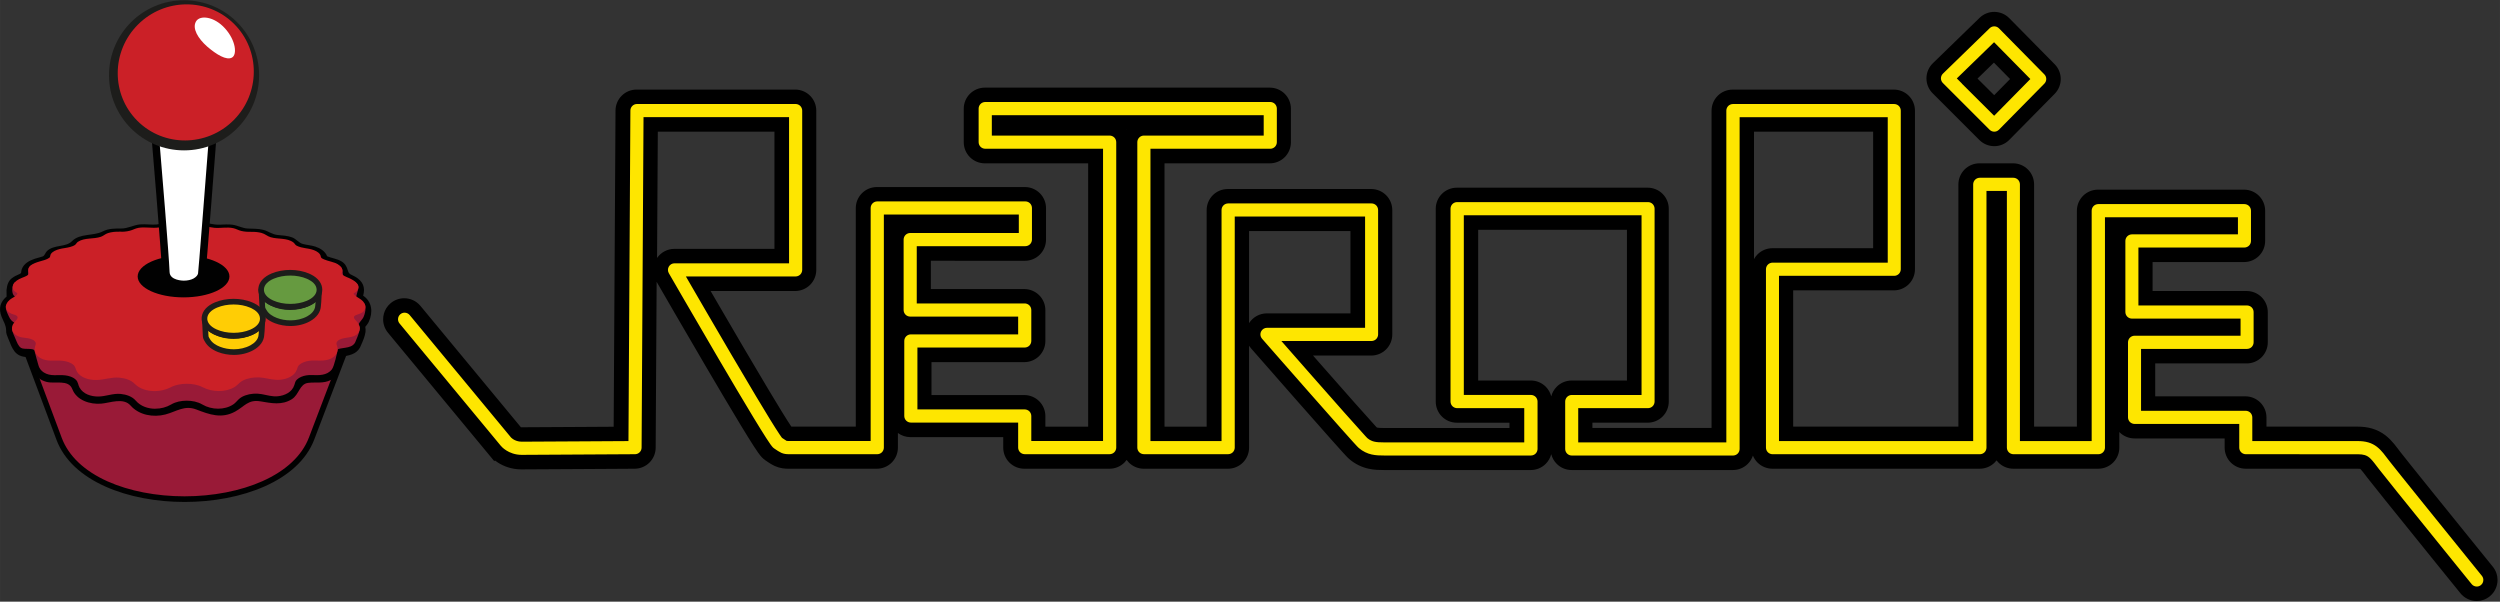 <?xml version="1.0" encoding="UTF-8" standalone="no"?>
<!-- Created with Inkscape (http://www.inkscape.org/) -->

<svg
   xmlns:dc="http://purl.org/dc/elements/1.1/"
   xmlns:cc="http://creativecommons.org/ns#"
   xmlns:rdf="http://www.w3.org/1999/02/22-rdf-syntax-ns#"
   xmlns:svg="http://www.w3.org/2000/svg"
   xmlns="http://www.w3.org/2000/svg"
   xmlns:sodipodi="http://sodipodi.sourceforge.net/DTD/sodipodi-0.dtd"
   xmlns:inkscape="http://www.inkscape.org/namespaces/inkscape"
   version="1.0"
   width="605.752"
   height="145.78"
   viewBox="0 0 605.746 145.78"
   id="Layer_2"
   xml:space="preserve"
   sodipodi:docname="logo.svg"
   inkscape:version="0.92.4 (5da689c313, 2019-01-14)"><rect x="0" y="0" width="605.746" height="145.78" fill="#333333" stroke="none"/><sodipodi:namedview
   pagecolor="#ffffff"
   bordercolor="#666666"
   borderopacity="1"
   objecttolerance="10"
   gridtolerance="10"
   guidetolerance="10"
   inkscape:pageopacity="0"
   inkscape:pageshadow="2"
   inkscape:window-width="1366"
   inkscape:window-height="704"
   id="namedview31"
   showgrid="false"
   inkscape:zoom="0.18341854"
   inkscape:cx="948.63606"
   inkscape:cy="-82.487663"
   inkscape:window-x="0"
   inkscape:window-y="27"
   inkscape:window-maximized="1"
   inkscape:current-layer="Layer_2" /><defs
   id="defs32" />


<g
   id="g59"
   transform="matrix(0.319,0,0,0.319,-0.013,0.006)"><g
     id="g236">
	<path
   style="fill:#fee600"
   id="path238"
   d="m 1873.1,447.11 c 0,-0.005 -36,-44.438 -56.767,-70.271 -6.948,-8.647 -12.102,-15.091 -13.915,-17.459 -2.52,-3.319 -4.314,-5.711 -5.493,-6.885 -1.24,-1.194 -1.428,-1.258 -2.363,-1.588 -0.648,-0.195 -1.811,-0.406 -3.803,-0.406 h -85.001 c -2.765,0 -5.47,-1.118 -7.423,-3.074 -1.955,-1.955 -3.076,-4.66 -3.076,-7.425 v -12.501 h -73.999 c -2.767,0 -5.47,-1.121 -7.425,-3.074 -1.955,-1.955 -3.076,-4.66 -3.076,-7.425 v -57.001 c 0,-2.765 1.121,-5.47 3.076,-7.425 1.955,-1.955 4.658,-3.074 7.425,-3.074 l 74.999,-0.002 v -1.999 h -77 c -2.765,0 -5.47,-1.119 -7.425,-3.074 -1.953,-1.955 -3.074,-4.66 -3.074,-7.425 v -54 c 0,-2.765 1.121,-5.47 3.074,-7.425 1.955,-1.956 4.66,-3.074 7.425,-3.074 l 74.998,-0.002 v -1.999 h -90 v 169.5 c 0,2.765 -1.118,5.467 -3.074,7.423 -1.955,1.955 -4.658,3.076 -7.423,3.076 h -64.501 c -2.765,0 -5.47,-1.118 -7.425,-3.074 -1.953,-1.955 -3.074,-4.66 -3.074,-7.425 v -189.5 h -4.5 v 189.5 c 0,2.765 -1.118,5.467 -3.074,7.423 -1.955,1.955 -4.658,3.076 -7.423,3.076 h -157.5 c -2.767,0 -5.47,-1.118 -7.425,-3.074 -1.955,-1.955 -3.076,-4.66 -3.076,-7.425 v -135.5 c 0,-2.765 1.121,-5.47 3.076,-7.425 1.955,-1.956 4.658,-3.076 7.425,-3.076 h 81.998 v -99.5 h -101.5 v 246.5 c 0,2.765 -1.121,5.47 -3.076,7.426 -1.953,1.953 -4.658,3.074 -7.423,3.074 h -122.5 c -2.767,0 -5.47,-1.119 -7.425,-3.074 -1.956,-1.956 -3.076,-4.661 -3.076,-7.426 v -36 c 0,-2.765 1.12,-5.47 3.076,-7.425 1.955,-1.955 4.658,-3.074 7.425,-3.074 l 47.499,-0.002 V 169 h -124 v 125.5 h 45.502 c 2.765,0 5.47,1.119 7.425,3.074 1.956,1.955 3.074,4.66 3.074,7.425 v 36 c 0,2.765 -1.121,5.47 -3.076,7.426 -1.956,1.953 -4.658,3.074 -7.423,3.074 h -111.5 c -3.131,-0.015 -6.659,-0.019 -10.691,-0.915 -4.014,-0.871 -8.395,-2.879 -12.111,-6.086 -0.648,-0.564 -0.848,-0.787 -1.191,-1.128 -0.312,-0.321 -0.642,-0.668 -1.022,-1.073 -0.752,-0.805 -1.694,-1.829 -2.824,-3.076 -2.258,-2.49 -5.264,-5.846 -8.773,-9.793 -7.02,-7.889 -16.051,-18.124 -24.98,-28.272 -17.86,-20.297 -35.305,-40.239 -35.308,-40.243 -2.712,-3.098 -3.36,-7.504 -1.659,-11.252 1.7,-3.75 5.444,-6.161 9.562,-6.161 h 68.999 V 170 h -87.999 v 170 c 0,2.765 -1.121,5.467 -3.076,7.423 -1.953,1.955 -4.658,3.076 -7.423,3.076 h -64 c -2.767,0 -5.47,-1.121 -7.425,-3.076 -1.956,-1.956 -3.076,-4.658 -3.076,-7.423 V 107.96 c 0,-2.765 1.121,-5.47 3.076,-7.425 1.956,-1.953 4.658,-3.074 7.425,-3.074 h 85.497 v -4.5 h -195.42 v 4.5 h 84.001 c 2.765,0 5.47,1.121 7.423,3.074 1.955,1.956 3.076,4.661 3.076,7.425 v 232 c 0,2.765 -1.121,5.467 -3.076,7.423 -1.953,1.958 -4.658,3.076 -7.423,3.076 H 778.34 c -2.765,0 -5.467,-1.118 -7.422,-3.074 -1.956,-1.955 -3.077,-4.66 -3.077,-7.425 v -13.503 h -76 c -2.765,0 -5.469,-1.118 -7.422,-3.073 -1.956,-1.953 -3.077,-4.658 -3.077,-7.423 V 258.96 c 0,-2.768 1.121,-5.47 3.074,-7.425 1.956,-1.956 4.66,-3.074 7.425,-3.074 l 76,-0.003 v -2.498 h -76.5 c -2.765,0 -5.47,-1.121 -7.425,-3.074 -1.955,-1.956 -3.074,-4.661 -3.074,-7.426 v -53.5 c 0,-2.765 1.119,-5.47 3.074,-7.425 1.956,-1.956 4.661,-3.076 7.425,-3.076 h 77 v -3.001 h -91.5 v 171.5 c 0,2.765 -1.121,5.467 -3.076,7.423 -1.956,1.958 -4.658,3.076 -7.423,3.076 h -67 c -1.116,-0.005 -2.322,-0.027 -3.769,-0.247 -1.435,-0.209 -3.058,-0.686 -4.372,-1.282 -2.675,-1.247 -3.996,-2.313 -6.185,-3.734 -1.142,-0.783 -1.568,-1.258 -1.983,-1.666 -0.39,-0.403 -0.665,-0.729 -0.929,-1.046 -0.513,-0.628 -0.951,-1.222 -1.435,-1.897 -0.951,-1.335 -2.036,-2.962 -3.314,-4.942 -2.549,-3.95 -5.839,-9.267 -9.653,-15.548 -7.623,-12.553 -17.31,-28.923 -26.856,-45.199 -19.089,-32.545 -37.595,-64.685 -37.604,-64.696 -1.873,-3.253 -1.868,-7.249 0.009,-10.497 1.877,-3.246 5.339,-5.243 9.089,-5.243 l 81.5,-0.002 v -100 h -99.58 l -1.438,245.56 c -0.034,5.735 -4.702,10.403 -10.437,10.439 -0.03,0 -82.435,0.5 -86.062,0.5 -6.281,0.014 -11.354,-2.072 -14.664,-4.182 -3.172,-2.012 -4.93,-4.003 -5.549,-4.748 l -0.001,0.001 -76.876,-92.877 v 0.002 c -3.698,-4.468 -3.074,-11.089 1.394,-14.784 4.468,-3.697 11.086,-3.074 14.784,1.395 l 76.744,92.714 c 0.099,0.093 0.351,0.313 0.708,0.536 0.752,0.452 1.74,0.931 3.461,0.944 1.632,0 23.213,-0.126 44.249,-0.25 11.746,-0.07 23.342,-0.14 31.311,-0.188 l 1.44,-245.62 c 0.032,-5.768 4.731,-10.438 10.499,-10.438 h 120.5 c 2.765,0 5.469,1.119 7.422,3.074 1.956,1.956 3.077,4.661 3.077,7.425 v 121 c 0,2.765 -1.121,5.47 -3.077,7.425 -1.953,1.953 -4.658,3.074 -7.422,3.074 h -73.809 c 3.11,5.373 6.855,11.833 10.976,18.918 11.49,19.761 25.895,44.396 37.511,63.808 7.721,12.91 14.289,23.618 17.663,28.632 0.464,0.697 0.882,1.293 1.182,1.709 0.615,0.409 1.095,0.723 1.425,0.934 0.017,10e-4 0.034,10e-4 0.052,10e-4 2.599,-0.002 38.303,-0.003 56.499,-0.002 v -171.5 c 0,-2.765 1.121,-5.47 3.077,-7.423 1.956,-1.956 4.658,-3.077 7.425,-3.077 h 112.5 c 2.765,0 5.467,1.121 7.423,3.077 1.955,1.953 3.076,4.658 3.076,7.423 v 24.001 c 0,2.765 -1.121,5.47 -3.076,7.423 -1.956,1.955 -4.658,3.076 -7.423,3.076 h -77.002 v 32.5 h 76.5 c 2.765,0 5.47,1.121 7.425,3.076 1.956,1.955 3.077,4.658 3.077,7.425 v 23.5 c 0,2.765 -1.121,5.467 -3.077,7.423 -1.956,1.958 -4.661,3.076 -7.425,3.076 l -76,-0.002 v 36.002 h 76 c 2.765,0 5.47,1.121 7.425,3.076 1.956,1.956 3.077,4.658 3.077,7.426 v 13.497 h 43.498 v -211 h -83.998 c -2.765,0 -5.47,-1.119 -7.425,-3.074 -1.956,-1.956 -3.077,-4.661 -3.077,-7.425 V 82.445 c 0,-2.767 1.121,-5.47 3.077,-7.425 1.956,-1.956 4.661,-3.077 7.425,-3.077 h 216.5 c 2.765,0 5.47,1.121 7.425,3.077 1.956,1.955 3.074,4.658 3.074,7.425 v 25.499 c 0,2.765 -1.118,5.47 -3.074,7.425 -1.955,1.955 -4.66,3.076 -7.425,3.076 h -85.5 v 211 h 43.001 v -170 c 0,-2.765 1.121,-5.47 3.076,-7.425 1.956,-1.956 4.661,-3.076 7.425,-3.076 h 109 c 2.765,0 5.47,1.121 7.425,3.076 1.955,1.956 3.074,4.661 3.074,7.425 v 94.5 c 0,2.765 -1.121,5.468 -3.076,7.423 -1.953,1.955 -4.658,3.076 -7.423,3.076 h -56.342 c 4.75,5.417 10.236,11.667 15.898,18.108 16.278,18.516 34.146,38.746 39.771,44.816 0.504,0.547 0.932,0.995 1.141,1.211 1.172,0.931 1.792,1.164 2.972,1.467 1.218,0.291 3.188,0.41 6.059,0.398 4.831,-0.002 74.167,-0.002 101,-0.001 v -15 h -45.502 c -2.765,0 -5.47,-1.121 -7.423,-3.074 -1.956,-1.956 -3.077,-4.661 -3.077,-7.426 v -146.5 c 0,-2.767 1.121,-5.47 3.077,-7.425 1.953,-1.956 4.658,-3.076 7.423,-3.076 h 145 c 2.765,0 5.47,1.121 7.423,3.076 1.956,1.956 3.077,4.658 3.077,7.425 v 146.5 c 0,2.765 -1.121,5.47 -3.077,7.426 -1.955,1.953 -4.658,3.074 -7.423,3.074 h -47.503 v 14.999 h 101.5 v -246.5 c 0,-2.765 1.119,-5.47 3.074,-7.425 1.956,-1.956 4.661,-3.074 7.426,-3.074 h 122.5 c 2.765,0 5.47,1.119 7.425,3.074 1.956,1.956 3.074,4.661 3.074,7.425 v 120.5 c 0,2.765 -1.118,5.47 -3.074,7.423 -1.955,1.955 -4.66,3.076 -7.425,3.076 h -82.002 v 114.5 h 136.5 v -189.5 c 0,-2.765 1.121,-5.47 3.076,-7.423 1.955,-1.956 4.658,-3.077 7.425,-3.077 h 25.499 c 2.765,0 5.47,1.121 7.425,3.077 1.956,1.955 3.074,4.658 3.074,7.423 v 189.5 h 43.501 v -169.5 c 0,-2.765 1.121,-5.47 3.076,-7.425 1.956,-1.955 4.658,-3.074 7.425,-3.074 h 111 c 2.765,0 5.47,1.119 7.425,3.074 1.956,1.956 3.074,4.661 3.074,7.425 v 23 c 0,2.765 -1.118,5.47 -3.074,7.425 -1.955,1.953 -4.66,3.074 -7.425,3.074 h -75.001 v 33.001 h 77.002 c 2.765,0 5.47,1.119 7.426,3.074 1.953,1.956 3.073,4.661 3.073,7.426 v 22.999 c 0,2.765 -1.12,5.47 -3.076,7.426 -1.955,1.953 -4.658,3.074 -7.423,3.074 h -75.003 v 36 h 74.001 c 2.765,0 5.47,1.12 7.426,3.076 1.955,1.955 3.074,4.658 3.074,7.425 v 12.499 c 21.961,-10e-4 71.016,-10e-4 74.501,-10e-4 3.425,0.003 6.657,0.351 9.761,1.268 3.093,0.901 5.967,2.431 8.28,4.234 4.663,3.705 7.15,7.597 10.3,11.62 1.059,1.39 4.34,5.514 8.773,11.043 4.449,5.552 10.125,12.605 16.223,20.166 12.196,15.123 26.074,32.282 35.224,43.588 6.1,7.537 10.089,12.459 10.1,12.473 3.649,4.507 2.955,11.118 -1.55,14.769 -1.945,1.575 -4.282,2.341 -6.604,2.341 -3.2,0 -6.2,-1.32 -8.3,-3.89 z"
   inkscape:connector-curvature="0" />
	<path
   id="path240"
   d="m 1881.3,456.5 c -4.638,0.008 -9.288,-2.034 -12.439,-5.928 l 10e-4,-0.002 c -0.194,-0.238 -36.054,-44.505 -56.78,-70.286 -6.963,-8.667 -12.089,-15.072 -14.009,-17.579 -2.411,-3.199 -4.271,-5.596 -4.935,-6.256 -0.133,-0.127 -0.245,-0.232 -0.335,-0.315 -0.081,-0.015 -0.188,-0.031 -0.322,-0.048 -0.353,-0.044 -0.898,-0.087 -1.686,-0.085 h -85.002 c -4.248,-0.009 -8.301,-1.684 -11.312,-4.686 -3,-3.012 -4.677,-7.062 -4.688,-11.313 v -7 h -68.498 c -4.253,-0.012 -8.301,-1.69 -11.314,-4.686 -0.063,-0.063 -0.125,-0.128 -0.188,-0.192 v 11.878 c -0.01,4.247 -1.686,8.3 -4.686,11.312 -3.012,2.997 -7.06,4.679 -11.312,4.688 h -64.501 c -4.248,-0.009 -8.301,-1.684 -11.316,-4.688 -0.519,-0.521 -0.997,-1.074 -1.435,-1.652 -0.438,0.579 -0.918,1.131 -1.437,1.652 -3.012,2.997 -7.06,4.679 -11.312,4.688 h -157.5 c -4.248,-0.009 -8.301,-1.684 -11.314,-4.686 -1.523,-1.53 -2.706,-3.328 -3.503,-5.285 -0.776,2.344 -2.091,4.497 -3.87,6.285 -3.012,2.997 -7.06,4.676 -11.312,4.686 h -122.5 c -4.249,-0.01 -8.302,-1.686 -11.313,-4.686 -2.05,-2.06 -3.482,-4.603 -4.188,-7.362 -0.705,2.761 -2.139,5.304 -4.19,7.367 -3.009,2.99 -7.057,4.671 -11.309,4.681 h -111.53 c -3.114,-0.019 -7.164,-0.002 -11.831,-1.041 -4.904,-1.071 -10.051,-3.438 -14.557,-7.312 -0.76,-0.654 -1.236,-1.156 -1.452,-1.369 l -0.039,-0.039 -0.037,-0.039 c -0.337,-0.347 -0.688,-0.716 -1.091,-1.147 -0.778,-0.83 -1.739,-1.873 -2.884,-3.137 -2.277,-2.512 -5.291,-5.876 -8.807,-9.832 -7.031,-7.901 -16.067,-18.142 -25.001,-28.295 -17.866,-20.304 -35.312,-40.248 -35.317,-40.252 -0.54,-0.618 -1.026,-1.27 -1.458,-1.949 v 77.413 c -0.009,4.252 -1.69,8.3 -4.686,11.312 -3.011,2.999 -7.062,4.679 -11.311,4.688 h -64.001 c -4.252,-0.009 -8.303,-1.69 -11.314,-4.688 -0.62,-0.623 -1.183,-1.29 -1.687,-1.993 -0.502,0.702 -1.064,1.367 -1.682,1.988 -3.016,3.009 -7.07,4.684 -11.316,4.692 h -64.74 c -4.248,-0.009 -8.3,-1.686 -11.312,-4.686 -2.998,-3.012 -4.679,-7.062 -4.688,-11.313 v -8.002 h -70.499 c -3.447,-0.008 -6.764,-1.111 -9.5,-3.129 v 11.131 c -0.009,4.252 -1.69,8.3 -4.686,11.309 -3.014,3.005 -7.066,4.682 -11.313,4.69 h -67.024 c -1.172,-0.005 -2.731,-0.03 -4.539,-0.305 -2.023,-0.303 -3.991,-0.884 -5.901,-1.739 -3.181,-1.481 -4.949,-2.876 -6.857,-4.107 l -0.06,-0.036 -0.057,-0.042 c -1.434,-0.956 -2.479,-2.024 -2.727,-2.279 l -0.05,-0.048 -0.048,-0.051 c -0.521,-0.537 -0.922,-1.014 -1.231,-1.388 -0.619,-0.759 -1.14,-1.466 -1.656,-2.186 -1.029,-1.447 -2.153,-3.133 -3.456,-5.153 -2.599,-4.025 -5.906,-9.369 -9.733,-15.674 -7.649,-12.598 -17.346,-28.982 -26.9,-45.272 -17.089,-29.136 -33.719,-57.958 -37.024,-63.69 l -0.738,126.06 c -0.066,8.758 -7.131,15.83 -15.919,15.907 h -0.046 c -0.039,0 -0.098,0 -0.176,0.002 -0.158,0 -0.39,0.003 -0.693,0.003 -0.605,0.004 -1.495,0.009 -2.626,0.016 -2.264,0.014 -5.5,0.034 -9.392,0.058 -7.786,0.046 -18.203,0.11 -28.732,0.172 -21.072,0.124 -42.539,0.25 -44.413,0.25 h -0.062 c -7.495,-0.009 -13.52,-2.477 -17.547,-5.036 -0.919,-0.583 -1.746,-1.169 -2.483,-1.738 l -0.507,0.506 -70.992,-85.766 -9.736,-11.761 c -2.46,-2.971 -3.681,-6.617 -3.676,-10.199 -0.004,-2.942 0.816,-5.892 2.413,-8.46 v -0.12 l 0.043,0.052 c 0.884,-1.404 2.001,-2.693 3.345,-3.802 2.968,-2.461 6.614,-3.681 10.197,-3.676 4.58,-0.008 9.176,1.985 12.332,5.8 l 76.291,92.168 c 0.047,0.004 0.149,0.009 0.384,0.034 1.571,0 23.194,-0.127 44.216,-0.25 9.292,-0.057 18.491,-0.111 25.875,-0.156 l 1.409,-240.19 c 0.06,-8.802 7.199,-15.898 15.999,-15.907 h 120.5 c 4.25,0.011 8.302,1.686 11.311,4.686 3,3.014 4.679,7.064 4.688,11.316 v 121 c -0.009,4.252 -1.688,8.302 -4.688,11.316 -3.011,2.998 -7.059,4.674 -11.311,4.686 h -64.264 c 1.931,3.33 4.006,6.904 6.187,10.653 11.483,19.749 25.882,44.374 37.475,63.749 7.692,12.861 14.277,23.591 17.522,28.407 0.042,0.063 0.085,0.127 0.127,0.189 5.819,-0.002 22.178,-0.004 37.027,-0.004 4.185,0 8.25,0 11.926,10e-4 v -165.95 c 0.009,-4.252 1.688,-8.302 4.688,-11.312 3.009,-3 7.06,-4.679 11.314,-4.688 h 112.5 c 4.252,0.009 8.302,1.69 11.311,4.686 3,3.011 4.679,7.062 4.688,11.313 v 24.001 c -0.009,4.252 -1.688,8.302 -4.688,11.312 -3.009,2.998 -7.059,4.679 -11.311,4.688 H 707.06 v 21.499 h 70.999 c 4.252,0.009 8.302,1.688 11.313,4.688 3,3.009 4.679,7.06 4.688,11.313 l 0.002,23.502 c -0.012,4.249 -1.693,8.3 -4.686,11.307 -3.016,3.007 -7.071,4.681 -11.318,4.689 h -70.5 v 25.003 h 70.499 c 4.252,0.01 8.302,1.688 11.316,4.688 2.995,3.009 4.679,7.06 4.688,11.313 v 8 h 32.496 v -200 h -78.496 c -4.25,-0.012 -8.3,-1.686 -11.316,-4.686 -2.998,-3.014 -4.679,-7.062 -4.688,-11.314 V 82.545 c 0.009,-4.254 1.69,-8.305 4.688,-11.313 3.013,-3 7.062,-4.679 11.316,-4.688 h 216.5 c 4.253,0.009 8.303,1.688 11.314,4.686 2.999,3.014 4.676,7.066 4.686,11.316 v 25.499 c -0.01,4.248 -1.684,8.3 -4.686,11.314 -3.014,3 -7.062,4.676 -11.314,4.688 h -80.002 v 200 h 32.001 v -164.49 c 0.011,-4.252 1.688,-8.302 4.688,-11.316 3.014,-3 7.064,-4.676 11.316,-4.686 l 109,-0.002 c 4.25,0.011 8.3,1.688 11.313,4.688 3,3.016 4.675,7.066 4.686,11.316 v 94.497 c -0.011,4.253 -1.69,8.303 -4.686,11.312 -3.014,3 -7.063,4.679 -11.313,4.688 h -44.201 c 2.55,2.903 5.198,5.919 7.887,8.977 16.256,18.489 34.173,38.773 39.686,44.723 0.298,0.322 0.57,0.611 0.773,0.825 0.069,0.05 0.116,0.081 0.142,0.097 l 0.01,0.009 c 0,-0.002 0,0 0.053,0.017 0.066,0.022 0.218,0.066 0.461,0.128 0.448,0.094 2.034,0.239 4.312,0.228 0.063,0 0.237,-0.005 0.499,-10e-4 3.367,-0.002 28.007,-0.004 53.264,-0.004 15.365,0 30.956,0 42.117,10e-4 v -3.999 h -40 c -4.254,-0.009 -8.302,-1.688 -11.313,-4.686 -2.998,-3.011 -4.679,-7.062 -4.688,-11.313 v -146.52 c 0.01,-4.254 1.689,-8.305 4.686,-11.314 3.014,-3.002 7.063,-4.679 11.315,-4.688 h 145 c 4.252,0.009 8.302,1.686 11.312,4.686 2.999,3.012 4.679,7.062 4.689,11.316 v 146.5 c -0.011,4.252 -1.69,8.303 -4.689,11.316 -3.012,2.995 -7.06,4.674 -11.312,4.683 h -42.003 v 4 h 90.503 v -241 c 0.01,-4.25 1.686,-8.3 4.686,-11.316 3.016,-3 7.065,-4.674 11.315,-4.684 l 122.5,-0.002 c 4.247,0.011 8.3,1.686 11.311,4.686 3.005,3.016 4.679,7.066 4.686,11.316 v 120.5 c -0.01,4.245 -1.684,8.3 -4.686,11.311 -3.014,2.998 -7.062,4.676 -11.313,4.686 h -76.504 v 103.5 h 125.5 v -184 c 0.01,-4.252 1.688,-8.302 4.686,-11.314 3.012,-2.998 7.062,-4.679 11.316,-4.688 h 25.499 c 4.252,0.009 8.302,1.69 11.311,4.688 3.003,3.014 4.679,7.064 4.688,11.314 v 184 h 32.5 v -164 c 0.01,-4.252 1.688,-8.3 4.688,-11.314 3.011,-3 7.063,-4.676 11.313,-4.686 h 111 c 4.247,0.012 8.298,1.686 11.312,4.686 3.004,3.014 4.676,7.066 4.686,11.314 v 23.001 c -0.012,4.248 -1.684,8.3 -4.688,11.316 -3.014,2.995 -7.06,4.672 -11.312,4.683 h -69.503 v 22.001 h 71.503 c 4.25,0.009 8.3,1.683 11.318,4.688 2.995,3.013 4.669,7.062 4.681,11.311 v 22.999 c -0.01,4.25 -1.688,8.3 -4.69,11.316 -3.009,2.995 -7.057,4.674 -11.309,4.683 h -69.504 v 25.001 h 68.502 c 4.249,0.01 8.302,1.687 11.315,4.686 2.998,3.014 4.674,7.064 4.686,11.316 v 6.997 h 69.004 c 3.791,0.003 7.572,0.388 11.295,1.486 3.818,1.119 7.257,2.949 10.165,5.209 5.417,4.313 8.274,8.82 11.251,12.596 0.964,1.264 4.275,5.428 8.69,10.935 4.444,5.544 10.119,12.596 16.212,20.153 12.194,15.118 26.07,32.275 35.219,43.58 6.055,7.481 10.016,12.368 10.105,12.479 0,0.007 0,0 0,-0.005 0,-0.004 -0.01,-0.009 0,-0.002 2.39,2.947 3.568,6.539 3.566,10.063 0.01,4.64 -2.042,9.282 -5.929,12.44 -2.944,2.385 -6.527,3.566 -10.046,3.565 h -0.3 z M 1746.6,345 h 44.188 c 2.379,0.002 4.048,0.24 5.388,0.64 l 0.128,0.039 0.115,0.039 c 0.392,0.14 1.282,0.426 2.227,1.041 0.911,0.601 1.443,1.128 2.122,1.772 l 0.066,0.064 c 1.75,1.779 3.44,4.117 5.979,7.438 1.721,2.248 6.903,8.729 13.835,17.357 20.756,25.817 56.754,70.255 56.754,70.255 l -4.273,3.464 4.273,-3.464 c 0.997,1.229 2.412,1.847 3.892,1.854 1.119,-0.005 2.202,-0.355 3.135,-1.11 1.234,-1.004 1.852,-2.424 1.858,-3.896 -0.01,-1.121 -0.355,-2.199 -1.163,-3.204 -0.031,-0.036 -0.077,-0.093 -0.135,-0.167 -0.124,-0.151 -0.303,-0.374 -0.539,-0.663 -0.471,-0.582 -1.161,-1.434 -2.042,-2.522 -1.764,-2.174 -4.284,-5.289 -7.334,-9.06 -9.151,-11.307 -23.031,-28.466 -35.229,-43.594 -6.102,-7.563 -11.779,-14.621 -16.233,-20.178 -4.452,-5.553 -7.701,-9.635 -8.814,-11.094 -3.364,-4.332 -5.48,-7.607 -9.35,-10.674 -1.76,-1.378 -4.069,-2.607 -6.456,-3.296 -2.466,-0.729 -5.146,-1.041 -8.202,-1.043 -3.485,0 -52.541,0 -74.501,0.002 h -5.502 v -17.999 c 0.01,-1.284 -0.553,-2.64 -1.463,-3.536 -0.899,-0.913 -2.257,-1.476 -3.536,-1.466 h -79.501 v -47 h 80.503 c 1.277,0.009 2.635,-0.553 3.534,-1.463 0.91,-0.899 1.475,-2.257 1.466,-3.537 V 237 c 0.01,-1.279 -0.556,-2.642 -1.461,-3.536 -0.899,-0.91 -2.26,-1.473 -3.539,-1.463 h -82.503 v -44.002 h 80.503 c 1.275,0.011 2.64,-0.553 3.536,-1.463 0.908,-0.895 1.471,-2.252 1.461,-3.534 v -23.001 c 0.01,-1.28 -0.553,-2.64 -1.463,-3.537 -0.895,-0.908 -2.255,-1.473 -3.534,-1.461 h -111 c -1.284,-0.009 -2.638,0.55 -3.536,1.461 -0.911,0.899 -1.475,2.259 -1.466,3.537 v 175 h -54.502 v -195 c 0.01,-1.282 -0.551,-2.638 -1.463,-3.537 -0.897,-0.911 -2.26,-1.475 -3.534,-1.463 h -25.499 c -1.28,-0.011 -2.638,0.551 -3.539,1.466 -0.908,0.894 -1.473,2.254 -1.463,3.534 v 195 h -147.5 v -125.51 h 87.503 c 1.274,0.012 2.637,-0.553 3.538,-1.468 0.906,-0.892 1.468,-2.25 1.461,-3.529 v -120.5 c 0.01,-1.282 -0.553,-2.64 -1.463,-3.539 -0.897,-0.908 -2.255,-1.47 -3.534,-1.461 h -122.5 c -1.282,-0.009 -2.642,0.553 -3.539,1.461 -0.908,0.899 -1.472,2.259 -1.463,3.539 v 252 h -112.5 v -25.999 h 53.005 c 1.277,0.009 2.638,-0.553 3.534,-1.463 0.913,-0.899 1.475,-2.26 1.465,-3.537 v -146.5 c 0.01,-1.282 -0.552,-2.635 -1.468,-3.539 -0.894,-0.911 -2.254,-1.472 -3.531,-1.463 h -145 c -1.279,-0.009 -2.638,0.553 -3.536,1.466 -0.913,0.901 -1.475,2.254 -1.464,3.537 v 146.5 c -0.011,1.277 0.553,2.638 1.466,3.537 0.895,0.908 2.257,1.472 3.534,1.463 h 51 v 26.001 h -5.5 c -11.116,-0.002 -29.523,-0.002 -47.617,-0.002 -25.59,0 -50.557,0 -53.38,0.002 h -0.066 l -0.063,-0.002 h -0.254 c -2.855,-0.014 -4.896,-0.081 -6.956,-0.546 l -0.051,-0.014 -0.039,-0.01 c -1.325,-0.254 -3.585,-1.223 -5.024,-2.486 l -0.278,-0.22 -0.254,-0.262 c -0.243,-0.252 -0.693,-0.723 -1.223,-1.298 -5.747,-6.204 -23.567,-26.384 -39.869,-44.925 -5.663,-6.442 -11.151,-12.694 -15.903,-18.113 l -8.002,-9.126 h 68.48 c 1.277,0.01 2.636,-0.555 3.532,-1.465 0.913,-0.899 1.475,-2.257 1.466,-3.535 v -94.497 c 0.01,-1.282 -0.553,-2.642 -1.464,-3.539 -0.896,-0.911 -2.257,-1.473 -3.534,-1.463 h -108.92 c -1.28,-0.009 -2.64,0.553 -3.537,1.466 -0.913,0.896 -1.475,2.257 -1.466,3.536 v 175.5 h -54 v -222.03 h 91.002 c 1.277,0.011 2.638,-0.553 3.537,-1.466 0.908,-0.894 1.473,-2.254 1.461,-3.534 V 82.463 c 0.012,-1.284 -0.551,-2.638 -1.464,-3.537 -0.896,-0.913 -2.257,-1.475 -3.534,-1.465 h -216.51 c -1.278,-0.009 -2.64,0.553 -3.539,1.465 -0.913,0.901 -1.472,2.254 -1.463,3.537 v 25.499 c -0.011,1.278 0.553,2.638 1.463,3.534 0.897,0.911 2.257,1.475 3.539,1.463 h 89.495 v 222 h -54.497 v -18.997 c 0.009,-1.282 -0.55,-2.635 -1.465,-3.536 -0.899,-0.911 -2.259,-1.475 -3.537,-1.466 h -81.5 v -47.002 l 81.5,0.002 c 1.282,0.009 2.637,-0.553 3.537,-1.463 0.915,-0.904 1.475,-2.26 1.465,-3.534 v -23.502 c 0.009,-1.279 -0.553,-2.637 -1.465,-3.536 -0.899,-0.91 -2.259,-1.475 -3.537,-1.466 h -82 v -43.497 h 82.503 c 1.277,0.009 2.635,-0.553 3.536,-1.468 0.908,-0.895 1.473,-2.255 1.463,-3.532 v -24.001 c 0.009,-1.277 -0.555,-2.638 -1.465,-3.534 -0.899,-0.913 -2.257,-1.475 -3.534,-1.466 h -112.51 c -1.28,-0.009 -2.635,0.553 -3.539,1.468 -0.911,0.895 -1.472,2.255 -1.463,3.532 v 177 l -5.504,-0.004 h -17.421 c -17.526,0 -37.175,0 -39.074,0.002 -0.016,0 -0.138,0.002 -0.365,-0.009 l -1.438,-0.083 -1.211,-0.772 c -0.372,-0.239 -0.874,-0.566 -1.511,-0.991 l -0.828,-0.553 -0.583,-0.808 c -0.342,-0.47 -0.796,-1.116 -1.287,-1.855 -3.521,-5.235 -10.07,-15.923 -17.82,-28.879 -11.637,-19.451 -26.049,-44.097 -37.544,-63.866 -4.124,-7.089 -7.871,-13.554 -10.983,-18.927 l -4.777,-8.257 h 83.347 c 1.277,0.012 2.64,-0.555 3.534,-1.463 0.913,-0.899 1.475,-2.259 1.465,-3.537 V 83.979 c 0.009,-1.277 -0.553,-2.64 -1.468,-3.539 -0.895,-0.908 -2.25,-1.47 -3.532,-1.461 h -120.5 c -2.734,-0.009 -4.993,2.236 -5,4.97 l -1.47,251.06 -5.436,0.031 c -7.97,0.049 -19.566,0.117 -31.313,0.188 -21.049,0.124 -42.587,0.25 -44.323,0.25 -2.704,0.044 -5.151,-1.007 -6.252,-1.731 l -0.037,-0.023 -0.051,-0.029 c -0.745,-0.471 -1.222,-0.881 -1.555,-1.19 l -0.25,-0.234 -76.962,-92.979 c -1.002,-1.207 -2.399,-1.806 -3.857,-1.813 -1.135,0.003 -2.234,0.365 -3.188,1.151 -1.202,0.996 -1.8,2.39 -1.81,3.854 0.004,1.112 0.353,2.19 1.103,3.127 l 76.378,92.274 0.538,0.646 c 0.399,0.475 1.697,1.986 4.275,3.623 2.562,1.636 6.64,3.331 11.648,3.323 h 0.062 c 3.578,0 85.975,-0.499 86.028,-0.499 2.708,-0.003 4.97,-2.264 4.97,-4.973 l 1.47,-251.03 h 110.54 v 111 l -86.998,0.002 c -1.792,0 -3.434,0.947 -4.33,2.5 -0.45,0.773 -0.672,1.63 -0.672,2.498 0,0.835 0.207,1.664 0.626,2.424 0.014,0.022 0.018,0.03 0.023,0.037 0.007,0.011 0.009,0.016 0.011,0.023 0.007,0.009 0.012,0.018 0.016,0.027 0.012,0.019 0.025,0.042 0.043,0.073 0.037,0.064 0.09,0.158 0.161,0.28 0.142,0.243 0.351,0.605 0.622,1.076 0.543,0.945 1.342,2.328 2.358,4.087 2.034,3.523 4.944,8.555 8.449,14.605 7.011,12.098 16.405,28.262 25.941,44.522 9.539,16.264 19.217,32.618 26.813,45.126 3.8,6.26 7.073,11.546 9.573,15.419 1.255,1.943 2.3,3.512 3.167,4.725 0.458,0.641 0.814,1.122 1.188,1.578 0.236,0.281 0.382,0.457 0.615,0.701 0.515,0.5 0.362,0.406 1.183,0.996 v 0.001 c 2.381,1.56 3.261,2.288 5.349,3.263 0.764,0.357 2.041,0.734 2.922,0.851 1.053,0.161 1.906,0.182 2.942,0.187 h 67.001 c 1.282,0.009 2.633,-0.553 3.532,-1.466 0.915,-0.901 1.477,-2.257 1.468,-3.534 v -177.02 h 102.51 v 14.001 h -82.498 c -1.28,-0.009 -2.637,0.555 -3.537,1.465 -0.91,0.897 -1.472,2.254 -1.463,3.537 v 53.499 c -0.009,1.28 0.553,2.641 1.461,3.534 0.899,0.911 2.261,1.476 3.539,1.466 h 81.998 v 13.499 l -81.498,0.003 c -1.282,-0.01 -2.64,0.55 -3.534,1.461 -0.913,0.898 -1.475,2.254 -1.465,3.539 v 56.999 c -0.009,1.277 0.553,2.638 1.468,3.536 0.892,0.906 2.25,1.468 3.532,1.459 h 81.5 v 19.004 c -0.011,1.277 0.553,2.638 1.465,3.536 0.897,0.911 2.25,1.473 3.532,1.464 h 64.503 c 1.28,0.009 2.635,-0.553 3.532,-1.466 0.913,-0.901 1.475,-2.257 1.465,-3.534 v -232 c 0.009,-1.277 -0.553,-2.637 -1.465,-3.536 -0.895,-0.908 -2.254,-1.473 -3.532,-1.463 h -89.502 v -15.5 h 206.51 v 15.5 h -90.997 c -1.28,-0.009 -2.638,0.553 -3.537,1.463 -0.911,0.899 -1.475,2.256 -1.463,3.536 v 232 c -0.009,1.277 0.55,2.633 1.463,3.534 0.901,0.913 2.257,1.475 3.537,1.466 h 64.001 c 1.277,0.009 2.635,-0.556 3.532,-1.466 0.913,-0.901 1.475,-2.257 1.465,-3.534 v -175.5 h 99 v 84.5 l -74.499,-0.003 c -1.958,0 -3.749,1.154 -4.559,2.945 -0.296,0.651 -0.443,1.346 -0.443,2.053 0.003,1.178 0.413,2.333 1.244,3.304 l 0.002,-0.001 0.007,0.009 c 0.007,0.009 0.021,0.023 0.036,0.044 0.034,0.039 0.085,0.094 0.149,0.169 0.133,0.151 0.328,0.377 0.585,0.668 0.512,0.585 1.264,1.444 2.22,2.539 1.915,2.186 4.653,5.312 7.949,9.072 6.592,7.521 15.417,17.58 24.343,27.724 8.926,10.145 17.953,20.375 24.962,28.251 3.502,3.938 6.5,7.284 8.738,9.754 1.114,1.229 2.041,2.236 2.757,3.002 0.361,0.384 0.667,0.705 0.949,0.997 0.402,0.4 0.354,0.371 0.852,0.809 2.944,2.555 6.559,4.203 9.71,4.88 3.369,0.748 6.376,0.773 9.5,0.784 h 111.5 c 1.277,0.01 2.635,-0.553 3.534,-1.463 0.912,-0.899 1.475,-2.262 1.465,-3.536 v -36.001 c 0.01,-1.282 -0.553,-2.64 -1.463,-3.536 -0.896,-0.911 -2.257,-1.473 -3.536,-1.464 h -51.002 v -136.48 h 135 v 136.5 h -53 c -1.281,-0.009 -2.637,0.553 -3.536,1.466 -0.91,0.896 -1.475,2.255 -1.466,3.534 v 36.001 c -0.012,1.277 0.553,2.637 1.463,3.536 0.899,0.91 2.255,1.473 3.536,1.463 h 122.5 c 1.275,0.01 2.638,-0.555 3.532,-1.463 0.913,-0.899 1.475,-2.262 1.466,-3.536 v -252 h 112.5 v 110.5 h -87.497 c -1.28,-0.009 -2.636,0.553 -3.534,1.463 -0.913,0.899 -1.476,2.261 -1.466,3.539 v 135.5 c -0.012,1.277 0.553,2.638 1.466,3.536 0.896,0.911 2.249,1.473 3.534,1.464 h 157.5 c 1.275,0.009 2.633,-0.553 3.532,-1.466 0.912,-0.899 1.472,-2.252 1.463,-3.534 v -195 h 15.502 v 195 c -0.01,1.277 0.555,2.64 1.466,3.536 0.894,0.911 2.252,1.473 3.534,1.464 h 64.501 c 1.275,0.009 2.633,-0.553 3.532,-1.466 0.912,-0.899 1.472,-2.252 1.463,-3.534 v -175 h 101 v 13 l -80.496,0.002 c -1.282,-0.009 -2.64,0.553 -3.534,1.461 -0.911,0.899 -1.475,2.261 -1.466,3.539 v 53.999 c -0.01,1.277 0.555,2.64 1.463,3.534 0.897,0.911 2.257,1.475 3.537,1.466 h 82.498 v 12.999 h -80.498 c -1.282,-0.009 -2.638,0.553 -3.534,1.464 -0.913,0.898 -1.478,2.259 -1.466,3.536 v 57.002 c -0.012,1.275 0.553,2.638 1.463,3.532 0.899,0.912 2.257,1.475 3.537,1.465 h 79.5 v 18.002 c -0.012,1.277 0.553,2.638 1.468,3.539 0.89,0.908 2.248,1.47 3.53,1.461 h 40.8 z m -623.8,-56 h 40.003 c 4.249,0.009 8.3,1.686 11.313,4.684 2.051,2.06 3.481,4.604 4.186,7.363 0.705,-2.761 2.138,-5.304 4.188,-7.361 3.012,-3 7.064,-4.677 11.313,-4.686 l 41.998,-0.002 v -114.49 h -113 v 114.5 -0.004 z M 958.56,257.34 c -0.01,-0.014 -0.017,-0.019 -0.019,-0.022 l -0.012,-0.014 -0.004,-0.005 -10e-4,0.001 c 0.01,0.02 0.02,0.03 0.03,0.04 z m -9.78,-11.92 c 2.908,-4.575 7.979,-7.409 13.501,-7.413 h 63.497 V 175.51 H 948.78 v 69.905 l -0.02,0.005 z m 383.52,-48.65 c 0.718,-1.299 1.618,-2.503 2.687,-3.577 3.012,-2.998 7.062,-4.678 11.314,-4.686 l 76.498,-0.002 v -88.498 h -90.5 v 96.77 z M 499.12,195.9 c 2.97,-4.296 7.878,-6.896 13.157,-6.896 l 75.999,-0.002 v -89 h -88.594 l -0.57,95.9 z M 855.78,98.683 c 0.042,-0.06 0.086,-0.119 0.129,-0.178 h -0.259 c 0.05,0.058 0.09,0.118 0.13,0.178 z"
   inkscape:connector-curvature="0" />
</g><g
     id="g242">
	<path
   style="fill:#fee600"
   id="path244"
   d="m 1507.4,102.43 -35.499,-35.501 c -1.986,-1.983 -3.097,-4.694 -3.075,-7.5 0.021,-2.805 1.169,-5.5 3.182,-7.456 l 35.501,-34.5 c 4.135,-4.019 10.746,-3.948 14.793,0.159 l 34.501,35.002 c 4.026,4.083 4.026,10.656 0,14.741 l -34.501,35 c -1.968,2 -4.634,3.119 -7.439,3.13 h -0.033 c -2.9,-0.01 -5.6,-1.11 -7.5,-3.08 z m -13.2,-42.82 20.49,20.491 19.809,-20.098 -19.914,-20.203 -20.4,19.81 z"
   inkscape:connector-curvature="0" />
	<path
   id="path246"
   d="m 1514.8,111 c -4.241,0.002 -8.318,-1.684 -11.318,-4.686 l 3.888,-3.89 -3.888,3.888 -35.5,-35.49 c -2.999,-3 -4.683,-7.06 -4.689,-11.296 0,-0.013 0,-0.051 0,-0.106 0,-0.051 0,-0.118 0.01,-0.202 0.077,-4.219 1.813,-8.238 4.844,-11.187 l 35.502,-34.5 c 3.094,-3.01 7.146,-4.531 11.147,-4.524 4.115,-0.006 8.277,1.6 11.396,4.765 l 34.501,35.002 c 3.061,3.101 4.607,7.192 4.602,11.232 0.01,4.04 -1.543,8.129 -4.602,11.232 l -34.498,34.996 c -2.99,3.043 -7.082,4.761 -11.358,4.774 h 0.1 z m 0,-11 h 0.012 c 1.353,-0.011 2.595,-0.533 3.542,-1.492 l 34.501,-34.998 c 0.966,-0.986 1.432,-2.226 1.437,-3.512 0,-1.291 -0.471,-2.528 -1.437,-3.51 l -34.498,-35 c -0.992,-1.003 -2.252,-1.483 -3.563,-1.49 -1.272,0.004 -2.499,0.46 -3.48,1.412 l -35.502,34.5 c -0.952,0.921 -1.507,2.224 -1.516,3.552 l -10e-4,0.141 c 0.026,1.275 0.556,2.524 1.466,3.428 l 35.497,35.5 c 1,0.955 2.2,1.469 3.6,1.469 z m -24.5,-36.502 -3.945,-3.945 28.301,-27.503 27.555,27.952 -27.503,27.905 -24.5,-24.409 z m 24.4,8.796 12.115,-12.292 -12.274,-12.452 -12.468,12.116 12.7,12.628 z"
   inkscape:connector-curvature="0" />
</g><g
     id="Layer_5_1_"
     transform="matrix(0.416,0,0,0.416,197.984,622.576)">
	<path
   style="fill:#991a37"
   id="path134_1_"
   d="m -138.83,-585.28 c -52.105,0 -102.82,-9.882 -142.79,-27.826 -43.625,-19.588 -73.443,-48.033 -86.228,-82.256 -5.699,-15.263 -45.744,-122.46 -66.232,-177.32 0.95,0.221 1.958,0.418 3.024,0.589 1.308,0.207 2.601,0.383 3.883,0.559 4.87,0.667 9.076,1.239 13.009,3.349 5.274,2.826 6.889,7.111 9.291,14.442 l 6.747,20.367 c 1.487,4.496 6.756,6.245 18.799,6.245 1.332,0 2.383,-0.023 2.926,-0.045 1.045,-0.031 2.084,-0.07 3.116,-0.11 2.449,-0.094 4.759,-0.178 7.072,-0.178 4.008,0 7.268,0.286 10.256,0.904 6.964,1.436 12.711,4.121 16.615,7.761 2.172,2.021 2.969,4.231 4.07,7.291 0.637,1.765 1.358,3.769 2.434,5.86 5.153,9.997 17.165,15.733 32.959,15.733 2.759,0 5.524,-0.176 8.223,-0.528 3.709,-0.481 7.262,-1.286 10.699,-2.063 4.481,-1.018 8.715,-1.971 13.048,-2.201 1.247,-0.066 2.499,-0.103 3.751,-0.103 5.883,0 11.589,0.735 16.964,2.171 7.063,1.894 12.702,4.705 16.761,8.371 1.044,0.925 1.995,1.838 2.929,2.729 3.063,2.922 6.227,5.94 10.835,8.193 6.822,3.337 14.781,5.097 23.015,5.097 8.58,0 17.144,-1.87 24.765,-5.419 l 1.476,-0.685 c 6.768,-3.159 12.614,-5.89 19.581,-7.115 4.116,-0.72 8.356,-1.089 12.6,-1.089 2.99,0 6.017,0.185 8.992,0.547 6.888,0.833 13.225,3.473 19.933,6.261 7.356,3.06 14.964,6.224 23.64,7.052 1.924,0.181 3.87,0.275 5.778,0.275 6.574,0 12.826,-1.063 18.578,-3.166 7.27,-2.647 11.798,-6.918 16.592,-11.445 l 1.252,-1.178 c 10.004,-9.38 25.204,-10.783 33.376,-10.783 1.399,0 2.82,0.04 4.221,0.122 4.898,0.275 9.626,1.195 14.636,2.168 5.97,1.159 12.144,2.363 18.575,2.363 4.665,0 8.967,-0.627 13.159,-1.913 9.45,-2.886 16.12,-8.552 18.776,-15.946 l 0.072,-0.207 0.056,-0.211 c 1.683,-6.318 3.822,-9.723 7.883,-12.557 4.729,-3.314 10.808,-5.428 18.075,-6.299 1.516,-0.178 3.178,-0.268 5.078,-0.268 1.985,0 3.967,0.094 6.068,0.19 2.12,0.099 4.316,0.2 6.539,0.2 1.555,0 2.965,-0.052 4.317,-0.153 l 0.866,-0.056 c 4.218,-0.284 12.071,-0.807 14.311,-7.39 l 3.846,-11.33 c 0.595,-1.753 1.132,-3.64 1.649,-5.466 1.401,-4.933 2.851,-10.039 5.531,-13.055 4.043,-4.557 10.772,-6.184 15.704,-6.752 l 1.084,-0.12 c 2.212,-0.249 4.627,-0.514 7.063,-1.03 l -67.281,176.81 c -13.026,34.234 -43.305,62.776 -87.556,82.528 -40.632,18.14 -91.911,28.12 -144.39,28.12"
   inkscape:connector-curvature="0" />
	<path
   style="fill:#010101"
   id="path136_1_"
   d="m 168.72,-882.32 c -0.035,0.031 -0.066,0.066 -0.1,0.099 -0.089,0.089 -0.164,0.167 -0.176,0.178 0.09,-0.09 0.18,-0.18 0.28,-0.28 m 0.01,-0.01 -0.008,0.012 0.01,-0.01 z m 0.01,-0.01 c -0.006,0.002 -0.009,0.007 -0.014,0.012 l 0.01,-0.01 z m 0.05,-0.05 c -0.041,0.04 -0.117,0.12 -0.214,0.214 l 0.045,-0.042 c 0.06,-0.06 0.12,-0.12 0.17,-0.17 m 0.03,-0.04 c -0.011,0.016 -0.021,0.023 -0.033,0.038 0.008,-0.009 0.019,-0.019 0.025,-0.023 v -0.02 m 0.01,-0.01 -0.019,0.023 c -0.026,0.023 -0.05,0.049 -0.072,0.073 0.07,-0.05 0.09,-0.09 0.09,-0.09 m -613.23,-3.14 c 17.657,47.266 65.462,175.24 71.73,192.03 28.327,75.831 130.91,113.44 233.85,113.44 103.79,0 207.93,-38.201 236.77,-113.97 6.723,-17.662 55.295,-145.25 72.859,-191.38 -0.439,1.145 -1.13,2.173 -1.975,3.048 0.095,-0.092 0.17,-0.169 0.17,-0.169 0,0 -0.073,0.077 -0.272,0.279 -0.203,0.204 -0.278,0.279 -0.278,0.279 0,0 0,-0.002 0.002,-0.002 -1.119,1.131 -1.504,1.521 -1.504,1.521 -0.004,0 1.117,-1.131 1.636,-1.657 -4.444,4.358 -11.065,4.839 -16.895,5.508 -6.856,0.786 -14.251,3.133 -18.97,8.446 -4.632,5.214 -6.014,13.829 -8.208,20.29 -1.283,3.776 -2.566,7.554 -3.845,11.328 -1.231,3.626 -7.176,3.701 -10.681,3.964 -1.311,0.099 -2.623,0.138 -3.932,0.138 -4.207,0 -8.398,-0.387 -12.607,-0.387 -1.89,0 -3.786,0.075 -5.689,0.3 -7.171,0.859 -14.448,3.013 -20.414,7.188 -5.704,3.982 -8.171,8.922 -9.915,15.463 -2.414,6.728 -8.881,10.76 -15.432,12.759 -3.978,1.22 -7.842,1.685 -11.649,1.685 -11.01,0 -21.533,-3.877 -32.918,-4.522 -1.478,-0.087 -2.987,-0.131 -4.512,-0.131 -13.028,0 -27.333,3.208 -36.903,12.177 -5.142,4.823 -9.242,9.054 -16.081,11.544 -5.361,1.957 -11.099,2.854 -16.815,2.854 -1.767,0 -3.537,-0.089 -5.288,-0.253 -15.479,-1.474 -27.929,-11.415 -43.44,-13.301 -3.189,-0.385 -6.4,-0.58 -9.613,-0.58 -4.522,0 -9.042,0.385 -13.492,1.164 -8.183,1.441 -14.914,4.755 -22.34,8.209 -6.904,3.213 -14.768,4.94 -22.592,4.94 -7.207,0 -14.382,-1.467 -20.75,-4.581 -5.202,-2.544 -8.377,-6.385 -12.573,-10.117 -5.272,-4.757 -12.09,-7.704 -18.883,-9.523 -5.951,-1.593 -12.132,-2.34 -18.294,-2.34 -1.34,0 -2.685,0.035 -4.021,0.103 -8.298,0.437 -15.973,3.236 -24.14,4.302 -2.355,0.303 -4.916,0.483 -7.562,0.483 -10.924,0 -23.282,-3.06 -28.373,-12.94 -2.721,-5.278 -2.906,-10.211 -7.572,-14.566 -5.212,-4.853 -12.198,-7.608 -19.09,-9.028 -3.815,-0.791 -7.552,-1.016 -11.297,-1.016 -3.416,0 -6.842,0.185 -10.354,0.298 -0.512,0.016 -1.505,0.04 -2.763,0.04 -4.706,0 -13.121,-0.34 -13.906,-2.713 -2.087,-6.303 -4.182,-12.616 -6.271,-18.929 -2.558,-7.723 -4.385,-14.602 -12.224,-18.805 -5.911,-3.166 -12.062,-3.433 -18.519,-4.454 -5.29,-0.84 -12.15,-2.91 -14.21,-8.41 m -0.02,-0.04 c 0.005,0.012 0.007,0.021 0.012,0.033 0,0 0,-0.02 -0.01,-0.03 m 596.92,19.24 -25.55,67.115 -38.648,101.5 c -12.529,32.923 -41.867,60.467 -84.84,79.651 -39.984,17.852 -90.518,27.675 -142.29,27.675 -51.394,0 -101.36,-9.723 -140.68,-27.375 -42.34,-19.009 -71.217,-46.452 -83.51,-79.358 -5.423,-14.522 -41.953,-112.32 -63.132,-169.02 3.759,0.53 6.84,1.089 9.549,2.539 3.409,1.828 4.523,4.464 6.831,11.504 l 0.476,1.462 3.772,11.375 2.499,7.547 c 3.237,9.784 16.546,9.784 23.694,9.784 1.409,0 2.519,-0.028 3.091,-0.045 1.056,-0.035 2.106,-0.073 3.152,-0.117 2.398,-0.087 4.662,-0.174 6.875,-0.174 3.7,0 6.54,0.246 9.213,0.8 6.038,1.241 10.93,3.487 14.146,6.482 1.152,1.075 1.64,2.234 2.732,5.266 0.69,1.917 1.471,4.081 2.701,6.475 6.065,11.776 19.749,18.528 37.54,18.528 2.982,0 5.971,-0.195 8.893,-0.573 3.944,-0.509 7.616,-1.342 11.168,-2.147 4.259,-0.965 8.284,-1.873 12.18,-2.079 1.16,-0.066 2.331,-0.089 3.483,-0.089 5.43,0 10.689,0.666 15.629,1.99 6.267,1.673 11.191,4.102 14.702,7.27 0.921,0.824 1.816,1.676 2.763,2.572 3.189,3.051 6.806,6.498 12.123,9.096 7.527,3.684 16.268,5.628 25.282,5.628 9.327,0 18.641,-2.039 26.941,-5.897 l 1.484,-0.695 c 6.436,-3.006 11.995,-5.602 18.295,-6.709 3.818,-0.669 7.756,-1.011 11.703,-1.011 2.786,0 5.601,0.171 8.37,0.509 6.185,0.751 12.203,3.257 18.576,5.904 7.71,3.21 15.681,6.526 25.131,7.42 2.084,0.206 4.192,0.303 6.265,0.303 7.18,0 14.025,-1.171 20.343,-3.473 8.27,-3.013 13.403,-7.862 18.367,-12.543 l 1.238,-1.169 c 6.363,-5.965 17.245,-9.389 29.85,-9.389 1.305,0 2.626,0.042 3.927,0.115 4.552,0.256 9.112,1.145 13.946,2.084 6.21,1.209 12.633,2.455 19.558,2.455 5.186,0 9.983,-0.699 14.663,-2.133 11.05,-3.379 18.908,-10.176 22.125,-19.145 l 0.145,-0.404 0.111,-0.42 c 1.366,-5.121 2.845,-7.557 5.86,-9.666 3.967,-2.776 9.405,-4.642 15.727,-5.398 1.312,-0.155 2.774,-0.232 4.468,-0.232 1.868,0 3.792,0.089 5.829,0.183 2.182,0.101 4.437,0.204 6.777,0.204 1.685,0 3.224,-0.054 4.699,-0.162 l 0.827,-0.061 c 4.638,-0.307 15.503,-1.028 18.85,-10.877 l 1.786,-5.261 2.058,-6.064 c 0.637,-1.877 1.191,-3.825 1.728,-5.714 1.183,-4.175 2.527,-8.904 4.428,-11.044 2.27,-2.53 6.55,-4.31 12.09,-4.99"
   inkscape:connector-curvature="0" />
	<path
   style="fill:#010101"
   id="path138_1_"
   d="m -162.27,-1091.1 c -9.962,0 -18.968,3.825 -28.734,4.46 -9.52,0.617 -19.023,-1.013 -28.559,-0.28 -12.162,0.934 -22.5,7.532 -34.859,7.532 -11.375,0 -23.208,-0.204 -33.622,5.211 -17.005,8.84 -42.183,3.269 -56.24,17.805 -11.355,11.745 -32.774,5.834 -45.746,18.109 -3.359,3.18 -3.875,8.486 -8.141,9.951 -4.792,1.656 -9.791,2.674 -14.6,4.29 -9.432,3.173 -19.496,8.64 -23.162,18.546 -2.353,6.351 0.823,7.192 -5.599,9.832 -4.434,1.826 -8.757,3.974 -12.563,6.926 -6.973,5.409 -8.834,12.847 -9.842,21.696 -0.077,0.661 0.094,11.999 0.106,11.987 -3.357,2.725 -6.313,6.008 -8.457,9.781 -5.075,8.948 -4.088,18.476 -0.323,27.776 4.086,10.084 7.542,13.895 7.953,24.277 -0.438,4.975 1.962,10.15 3.776,14.599 7.727,18.976 12.127,33.462 35.171,33.951 4.657,0.099 6.848,18.392 8.581,22.998 4.275,11.372 14.517,19.196 26.056,22.285 15.607,4.187 40.228,-5.06 47.201,13.151 7.907,20.647 32.447,28.283 52.705,26.629 16.365,-1.34 40.408,-11.703 53.774,3.492 15.452,17.561 41.7,21.994 63.565,16.237 20.045,-5.273 34.754,-17.441 56.421,-9.101 23.918,9.211 46.034,17.343 70.707,3.921 17.362,-9.446 23.795,-22.599 46.377,-18.781 19.917,3.386 38.953,7.594 57.364,-3.966 13.434,-8.425 13.795,-27.877 29.879,-29.778 14.16,-1.671 27.921,1.687 41.347,-5.308 16.23,-8.446 20.006,-26.8 23.614,-43.225 14.287,-2.121 26.659,-5.998 31.885,-21.255 3.269,-7.216 6.613,-15 7.681,-22.921 0.476,-3.156 0.333,-6.381 -0.367,-9.49 2.35,-3.046 4.711,-5.759 6.381,-9.277 8.055,-16.981 6.187,-36.799 -10.222,-47.695 4.34,-15.55 -0.535,-26.545 -14.704,-34.755 -7.161,-4.148 -11.1,-3.469 -13.246,-11.289 -2.021,-7.247 -5.34,-12.931 -11.706,-16.665 -8.205,-4.811 -17.501,-5.707 -26.13,-9.272 -3.545,-9.23 -12.567,-14.695 -21.548,-17.657 -7.431,-2.45 -15.186,-2.774 -22.69,-4.777 -7.714,-2.069 -12.072,-9.266 -19.985,-12.143 -8.574,-3.116 -17.676,-3.4 -26.647,-4.344 -9.66,-1.016 -16.372,-6.879 -25.514,-9.249 -9.656,-2.538 -19.141,-1.883 -28.928,-2.475 -9.838,-0.59 -18.166,-5.734 -27.864,-6.973 -7.696,-0.983 -15.402,-0.33 -23.112,-0.022 -10.538,0.414 -20.038,-2.909 -30.372,-4.197 -9.741,-1.213 -19.262,0.61 -28.933,1.559 -9.59,1 -18.55,-2.1 -28.12,-2.1"
   inkscape:connector-curvature="0" />
	<path
   style="fill:#991a37"
   id="path140_1_"
   d="m -192.32,-750.3 c -12.885,0 -26.497,-4.264 -35.357,-14.538 -6.937,-8.045 -17.443,-11.429 -27.48,-12.489 -14.401,-1.521 -27.387,4.71 -41.594,4.71 -12.587,0 -27.231,-4.288 -33.935,-16.477 -2.551,-4.67 -2.534,-10.178 -6.466,-13.984 -5.155,-5.05 -12.601,-7.327 -19.449,-8.181 -13.501,-1.673 -26.768,2.607 -39.278,-5.325 -4.993,-3.161 -8.803,-8.148 -10.083,-14.226 -0.857,-3.175 -6.136,-21.424 -6.872,-25.298 -1.083,-5.707 -18.447,-1.814 -24.281,-5.144 -5.297,-3.023 -7.952,-11.07 -9.649,-14.829 -1.698,-3.757 -6.909,-15.456 -7.246,-19.128 0.868,-1.744 19.927,-5.684 19.927,-5.684 0,0 -3.331,-0.936 -9.156,-2.943 -5.827,-2.004 -12.634,-7.824 -14.334,-11.093 -1.703,-3.274 -9.759,-17.335 -7.264,-24.467 3.689,-4.614 22.306,-4.13 26.413,-7.568 -0.956,-1.164 -11.341,-8.88 -12.511,-10.478 -4.007,-5.47 -3.078,-17.565 1.069,-22.505 4.364,-5.2 23.397,-2.583 30.111,-6.532 2.597,-1.53 -9.323,-0.801 -6.984,-2.781 3.016,-2.55 1.818,-11.06 2.274,-14.706 1.87,-14.972 27.015,-10.24 36.605,-14.042 2.861,-1.137 5.581,1.371 7.981,-0.649 1.457,-1.234 1.32,-5.581 2.598,-7.594 3.345,-5.281 16.202,-12.162 21.766,-13.86 6.222,-1.897 6.202,1.971 12.403,-0.027 2.97,-0.957 6.172,-2.107 8.683,-4.095 2.077,-1.612 3.071,-4.759 5.481,-6.477 5.965,-4.254 12.443,-7.27 19.216,-8.69 6.899,-1.446 14.103,-1.254 21.527,-1.251 5.02,0 7.895,-5.705 12.732,-7.437 6.948,-3.39 11.65,-4.485 18.47,-5.285 6.126,0.338 14.693,2.211 20.613,0.509 5.288,-1.514 9.701,-4.671 15.207,-5.748 12.214,-2.382 24.331,1.298 36.581,-0.823 5.359,-0.929 10.245,-3.307 15.668,-3.991 6.416,-0.807 13.142,-0.618 19.414,1.057 12.702,3.444 24.502,-1.559 37.122,-1.409 9.41,0.111 17.584,4.205 26.808,5.088 11.282,1.069 22.281,-1.99 33.519,0.65 5.13,1.209 9.347,4.278 14.374,5.636 6.28,1.684 12.717,-0.568 19.151,-0.722 5.602,0.495 9.389,2.662 16.816,5.969 6.539,2.729 10.537,5.319 16.426,7.331 6.801,2.321 8.115,-1.057 15.541,-0.246 7.882,0.86 19.854,6.192 25.278,10.903 2.187,1.897 3,4.769 5.426,6.24 2.516,1.534 5.337,2.585 8.123,3.445 4.853,1.489 1.125,-2.983 6.104,-2.121 7.628,1.545 20.277,8.662 24.696,12.717 2.341,2.144 4.151,5.005 4.505,8.306 0.311,3 3.024,3.815 5.78,3.275 1.049,-0.205 2.141,-0.544 3.755,-0.149 5.949,1.926 20.525,-1.137 26.725,4.265 4.392,3.83 7.936,3.924 8.824,10.427 0.401,2.942 1.474,16.976 3.742,16.711 5.852,2.628 16.891,0.327 22.193,6.686 2.323,2.79 4.19,5.247 2.932,10.009 -1.261,4.762 -5.559,19.453 -4.405,20.34 5.54,4.231 14.306,2.875 16.757,8.997 2.627,6.576 -0.982,21.346 -4.857,25.692 -1.156,1.291 -7.268,9.178 -7.456,10.694 2.875,3.945 2.74,4.877 2.608,7.683 -0.135,2.809 -2.175,10.497 -7.061,21.395 -4.549,14.747 -21.909,11.71 -32.966,15.55 -1.069,5.881 -6.274,30.942 -10.833,36.825 -9.047,11.666 -24.17,10.772 -36.975,10.356 -6.495,-0.209 -13.17,0.739 -19.194,3.361 -2.783,1.209 -5.467,2.809 -7.682,4.961 -2.949,2.858 -3.442,5.914 -4.601,9.718 -4.106,13.438 -17.961,19.544 -30.333,20.705 -10.355,0.962 -19.423,-2.164 -29.462,-3.9 -9.757,-1.69 -20.109,-1.096 -29.51,2.22 -4.438,1.565 -8.81,3.806 -12.298,7.125 -3.275,3.124 -5.869,6.604 -9.642,9.18 -8.246,5.642 -18.268,8.049 -28.034,8.049 -9.987,0 -20.048,-2.527 -28.776,-7.66 -8.593,-5.027 -18.766,-6.944 -28.515,-6.944 -9.748,0.012 -19.944,1.906 -28.517,6.977 -8.74,5.12 -18.84,7.67 -28.86,7.67"
   inkscape:connector-curvature="0" />
	<path
   style="fill:#cb2027"
   id="path142_1_"
   d="m -193.61,-782.54 c -13.185,0 -27.114,-3.875 -36.178,-13.198 -7.102,-7.301 -17.851,-10.375 -28.118,-11.337 -14.74,-1.378 -28.027,4.278 -42.568,4.278 -12.873,0 -27.859,-3.896 -34.721,-14.961 -2.612,-4.238 -2.591,-9.242 -6.618,-12.696 -5.271,-4.586 -12.892,-6.651 -19.898,-7.42 -13.815,-1.528 -27.389,2.363 -40.186,-4.844 -5.114,-2.868 -9.154,-7.369 -10.322,-12.912 -0.553,-2.68 -0.42,-5.43 0.278,-8.07 0.701,-2.607 2.193,-4.97 0.974,-7.664 -2.212,-4.895 -9.209,-6.935 -14.307,-7.735 -6.532,-1.033 -12.85,-1.138 -18.82,-4.165 -5.419,-2.746 -9.606,-7.542 -9.876,-13.459 -0.302,-6.665 3.966,-11.084 8.198,-15.864 4.288,-4.837 1.447,-8.183 -4.366,-9.601 -6.165,-1.502 -12.453,-4.832 -14.38,-10.884 -2.021,-6.31 1.808,-12.363 6.732,-16.448 4.248,-3.518 10.821,-5.555 13.597,-10.431 0.947,-1.666 -4.676,-4.146 -5.874,-5.596 -4.1,-4.968 -2.84,-11.363 1.402,-15.843 4.464,-4.722 10.646,-7.061 16.698,-9.459 2.817,-1.11 5.59,-2.468 7.984,-4.268 3.082,-2.317 0.835,-2.701 0.216,-5.989 -2.718,-14.434 20.035,-17.492 29.847,-20.945 2.929,-1.028 5.929,-2.276 8.385,-4.112 1.495,-1.118 1.358,-5.066 2.662,-6.894 3.423,-4.796 9.902,-7.216 15.597,-8.76 6.362,-1.718 13.022,-2.029 19.362,-3.845 3.044,-0.872 6.32,-1.914 8.888,-3.718 2.125,-1.466 3.141,-4.322 5.608,-5.881 12.319,-7.794 28.236,-4.429 41.689,-9.023 4.798,-1.638 8.076,-5.178 13.025,-6.752 6.719,-2.129 14.104,-2.804 21.163,-2.47 6.267,0.309 12.778,-0.319 18.836,-1.866 5.408,-1.374 9.926,-4.24 15.558,-5.218 12.499,-2.164 24.897,1.18 37.431,-0.745 5.481,-0.844 10.478,-3.004 16.034,-3.627 6.563,-0.729 13.447,-0.56 19.859,0.962 12.999,3.127 25.074,-1.413 37.983,-1.279 9.632,0.1 17.993,3.816 27.432,4.615 11.546,0.972 22.802,-1.801 34.301,0.596 5.246,1.094 9.563,3.88 14.712,5.112 6.42,1.529 12.928,1.811 19.511,1.67 5.923,-0.125 11.96,0.453 17.662,1.982 6.247,1.653 10.407,5.941 16.432,7.77 13.406,4.059 30.233,0.78 41.768,9.673 2.239,1.72 3.07,4.329 5.554,5.66 2.576,1.394 5.459,2.349 8.309,3.132 4.968,1.352 10.104,1.741 15.127,2.821 5.753,1.238 11.87,3.117 16.39,6.799 2.396,1.948 4.251,4.542 4.61,7.542 0.316,2.72 3.342,3.777 5.909,4.913 8.204,3.612 17.325,4.239 25.104,8.89 4.942,2.96 9.406,7.842 8.143,13.697 -0.513,2.364 -2.481,3.2 -0.358,4.968 2.56,2.132 5.711,3.664 8.86,4.911 9.348,3.702 26.802,11.919 19.042,24.108 -1.436,2.255 -3.641,3.98 -6.11,5.2 -1.755,0.868 0.292,2.473 1.27,3.461 4.391,4.424 10.747,6.47 14.991,11.14 4.086,4.454 6.012,10.631 2.93,16.064 -3.465,6.113 -9.863,6.768 -15.93,9.371 -6.617,2.844 -2.177,7.477 1.126,10.908 4.541,4.715 7.547,11.154 5.341,17.488 -4.654,13.395 -20.87,11.187 -32.182,14.674 -5.315,1.638 -11.682,5.545 -9.094,11.567 2.722,6.325 1.957,13.412 -2.707,18.755 -9.252,10.589 -24.732,9.774 -37.834,9.399 -6.646,-0.185 -13.479,0.671 -19.642,3.051 -2.844,1.101 -5.59,2.551 -7.858,4.501 -3.016,2.598 -3.518,5.372 -4.708,8.826 -4.2,12.198 -18.379,17.746 -31.041,18.795 -10.594,0.873 -19.871,-1.964 -30.138,-3.544 -9.991,-1.528 -20.581,-0.997 -30.204,2.016 -4.54,1.422 -9.014,3.459 -12.582,6.47 -3.355,2.837 -6.007,5.996 -9.866,8.336 -8.44,5.121 -18.697,7.308 -28.684,7.308 -10.218,0 -20.515,-2.297 -29.448,-6.96 -8.791,-4.555 -19.201,-6.299 -29.174,-6.299 -9.978,0.007 -20.411,1.727 -29.181,6.341 -8.969,4.698 -19.302,7.012 -29.56,7.012"
   inkscape:connector-curvature="0" />
	<path
   style="fill:#010101"
   id="path144_1_"
   d="m -56.921,-991.84 c 0,21.084 -37.507,38.177 -83.773,38.177 -46.267,0 -83.777,-17.093 -83.777,-38.177 0,-21.086 37.509,-38.183 83.777,-38.182 46.262,0 83.769,17.1 83.769,38.16"
   inkscape:connector-curvature="0" />
	<path
   style="fill:#ffcd05"
   id="path146_1_"
   d="m -48.939,-853.73 c -9.344,0 -18.654,-1.685 -26.927,-4.874 -10.098,-3.896 -17.5,-9.706 -21.413,-16.805 -0.432,-0.779 -0.778,-1.359 -1.057,-1.828 -1.616,-2.699 -1.889,-3.724 -2.089,-7.833 l -0.378,-7.669 -0.562,-12.076 9.103,7.953 c 2.591,2.262 5.589,4.278 8.915,5.991 9.913,5.104 21.715,7.794 34.13,7.794 11.717,0 22.989,-2.41 32.6,-6.982 3.794,-1.805 7.228,-4.034 10.206,-6.63 l 9.209,-8.017 -0.675,12.189 c -0.128,2.276 -0.262,3.25 -0.381,4.107 -0.103,0.756 -0.195,1.408 -0.296,3.283 -0.635,12.398 -11.147,19.985 -17.355,23.402 -9.505,5.24 -20.926,8 -33.035,8"
   inkscape:connector-curvature="0" />
	<path
   style="fill:#1d1d1b"
   id="path148_1_"
   d="m -107.08,-916.65 1.125,24.151 c 0.073,1.547 0.148,3.088 0.225,4.628 l 0.15,3.048 c 0.229,4.663 0.628,6.573 2.815,10.234 0.257,0.427 0.575,0.955 0.974,1.683 4.498,8.162 12.823,14.773 24.061,19.112 8.864,3.415 18.817,5.219 28.786,5.219 12.976,0 25.258,-2.985 35.517,-8.634 12.343,-6.789 19.452,-16.62 20.019,-27.668 0.087,-1.631 0.158,-2.157 0.252,-2.821 0.154,-1.119 0.293,-2.229 0.421,-4.532 L 8.617,-916.613 -9.8,-900.58 c -2.626,2.29 -5.665,4.262 -9.033,5.86 -8.922,4.248 -19.431,6.489 -30.388,6.489 -11.598,0 -22.586,-2.502 -31.773,-7.223 -2.953,-1.521 -5.606,-3.302 -7.882,-5.29 l -18.185,-15.91 z m 11.426,23.67 c 2.824,2.464 6.13,4.722 9.949,6.688 10.635,5.473 23.248,8.371 36.489,8.371 12.478,0 24.515,-2.591 34.814,-7.486 4.424,-2.103 8.19,-4.618 11.377,-7.397 -0.229,4.154 -0.452,3.241 -0.675,7.397 -0.447,8.699 -7.545,15.233 -14.697,19.168 -9.051,4.982 -19.81,7.355 -30.543,7.355 -8.682,0 -17.35,-1.554 -25.074,-4.534 -7.337,-2.828 -14.847,-7.399 -18.751,-14.482 -2.204,-3.982 -2.3,-3.053 -2.513,-7.425 -0.125,-2.55 -0.254,-5.11 -0.376,-7.66"
   inkscape:connector-curvature="0" />
	<path
   style="fill:#ffcd05"
   id="path150_1_"
   d="m -49.225,-883.79 c -12.202,0 -23.822,-2.356 -33.603,-6.813 -13.669,-6.217 -20.822,-15.876 -19.617,-26.514 1.054,-9.359 8.526,-17.408 21.036,-22.663 9.473,-3.975 20.551,-6.076 32.038,-6.076 11.566,0 22.681,2.133 32.163,6.17 0.846,0.298 2.011,0.767 3.186,1.453 11.642,5.792 18.038,14.139 18.014,23.531 -0.009,10.136 -7.72,19.189 -21.157,24.829 -9.495,3.98 -20.581,6.08 -32.065,6.08"
   inkscape:connector-curvature="0" />
	<path
   style="fill:#1d1d1b"
   id="path152_1_"
   d="m -49.369,-951.01 c -12.166,0 -23.935,2.241 -34.034,6.482 -14.308,6.008 -22.891,15.543 -24.163,26.847 -1.451,12.797 7.002,24.676 22.61,31.777 10.441,4.755 22.801,7.273 35.734,7.273 12.162,0 23.939,-2.241 34.05,-6.482 15.446,-6.484 24.31,-17.267 24.322,-29.586 0.029,-11.405 -7.327,-21.363 -20.725,-28.07 -1.388,-0.798 -2.739,-1.359 -3.76,-1.725 -10.078,-4.26 -21.837,-6.51 -34.03,-6.51 m 0,10.31 c 10.958,0 21.405,2.009 30.31,5.825 0.835,0.286 1.768,0.69 2.576,1.178 6.281,3.095 15.348,9.239 15.324,18.985 -0.009,7.967 -6.569,15.292 -17.996,20.091 -8.863,3.715 -19.259,5.677 -30.067,5.677 -11.453,0 -22.342,-2.187 -31.469,-6.348 -11.497,-5.229 -17.568,-12.961 -16.628,-21.24 0.833,-7.425 7.206,-13.998 17.908,-18.488 8.863,-3.71 19.255,-5.67 30.042,-5.67"
   inkscape:connector-curvature="0" />
	<path
   style="fill:#669a40"
   id="path154_1_"
   d="m 54.508,-906.52 c -9.344,0 -18.653,-1.683 -26.93,-4.877 -10.093,-3.893 -17.496,-9.699 -21.411,-16.798 -0.432,-0.777 -0.777,-1.356 -1.055,-1.823 -1.616,-2.701 -1.888,-3.729 -2.094,-7.831 l -0.982,-19.771 9.139,7.97 c 2.6,2.267 5.605,4.285 8.927,5.994 9.904,5.097 21.706,7.794 34.128,7.794 11.711,0 22.983,-2.415 32.601,-6.986 3.783,-1.798 7.213,-4.029 10.198,-6.627 l 9.189,-8.007 -0.655,12.17 c -0.124,2.3 -0.259,3.274 -0.378,4.13 -0.104,0.763 -0.194,1.41 -0.297,3.274 -0.627,12.381 -11.137,19.973 -17.344,23.399 -9.498,5.25 -20.919,8.01 -33.028,8.01"
   inkscape:connector-curvature="0" />
	<path
   style="fill:#1d1d1b"
   id="path156_1_"
   d="m -3.72,-969.47 1.21,24.22 c 0.128,2.544 0.252,5.083 0.375,7.634 0.236,4.675 0.634,6.58 2.818,10.244 0.258,0.425 0.576,0.957 0.974,1.68 4.503,8.164 12.825,14.775 24.065,19.112 8.86,3.415 18.816,5.217 28.785,5.217 12.975,0 25.257,-2.983 35.518,-8.627 12.347,-6.813 19.451,-16.636 20.011,-27.682 0.087,-1.603 0.161,-2.133 0.253,-2.8 0.16,-1.164 0.295,-2.234 0.42,-4.56 l 1.312,-24.346 -18.381,16.015 c -2.631,2.29 -5.664,4.259 -9.022,5.858 -8.929,4.243 -19.441,6.486 -30.389,6.486 -11.605,0 -22.59,-2.502 -31.768,-7.223 -2.955,-1.518 -5.612,-3.3 -7.899,-5.294 l -18.281,-15.93 z m 11.509,23.7 c 2.822,2.459 6.126,4.719 9.953,6.691 10.628,5.47 23.245,8.364 36.489,8.364 12.479,0 24.513,-2.588 34.813,-7.484 4.425,-2.103 8.184,-4.623 11.372,-7.399 -0.225,4.158 -0.449,3.243 -0.675,7.399 -0.441,8.695 -7.54,15.228 -14.686,19.171 -9.054,4.982 -19.814,7.348 -30.547,7.348 -8.683,0 -17.351,-1.551 -25.076,-4.529 -7.338,-2.826 -14.851,-7.406 -18.753,-14.479 -2.2,-3.98 -2.295,-3.055 -2.513,-7.425 -0.129,-2.55 -0.255,-5.1 -0.381,-7.65"
   inkscape:connector-curvature="0" />
	<path
   style="fill:#669a40"
   id="path158_1_"
   d="m 54.22,-936.58 c -12.202,0 -23.82,-2.354 -33.604,-6.808 -13.66,-6.214 -20.81,-15.873 -19.618,-26.507 1.06,-9.371 8.533,-17.421 21.043,-22.671 9.48,-3.978 20.555,-6.078 32.032,-6.078 11.555,0 22.674,2.131 32.169,6.168 0.835,0.293 1.991,0.764 3.174,1.453 11.646,5.787 18.042,14.139 18.022,23.533 -0.011,10.133 -7.72,19.185 -21.151,24.829 -9.501,3.99 -20.587,6.09 -32.069,6.09"
   inkscape:connector-curvature="0" />
	<path
   style="fill:#1d1d1b"
   id="path160_1_"
   d="m 54.074,-1003.8 c -12.154,0 -23.92,2.242 -34.028,6.479 -14.308,6.007 -22.891,15.538 -24.167,26.848 -1.439,12.81 7.011,24.684 22.605,31.781 10.445,4.755 22.805,7.268 35.736,7.268 12.159,0 23.935,-2.241 34.051,-6.477 15.45,-6.491 24.31,-17.272 24.322,-29.588 0.023,-11.406 -7.336,-21.372 -20.737,-28.077 -1.392,-0.794 -2.734,-1.354 -3.741,-1.717 -10.092,-4.21 -21.854,-6.51 -34.038,-6.51 m 0,10.31 c 10.959,0 21.406,2.008 30.313,5.827 0.837,0.284 1.765,0.69 2.572,1.178 6.279,3.091 15.345,9.238 15.325,18.983 -0.008,7.963 -6.576,15.291 -17.994,20.091 -8.868,3.713 -19.267,5.672 -30.07,5.672 -11.455,0 -22.338,-2.182 -31.466,-6.341 -11.498,-5.226 -17.56,-12.968 -16.629,-21.239 0.839,-7.431 7.206,-14 17.91,-18.494 8.867,-3.72 19.256,-5.68 30.043,-5.68"
   inkscape:connector-curvature="0" />
	<path
   style="fill:#ffffff"
   id="path162_1_"
   d="m -140.26,-977.28 c -11.866,0 -32.135,-4.675 -32.821,-22.194 -1.347,-34.505 -15.855,-207.5 -19.134,-246.39 l 104.66,0.402 c -5.693,73.585 -18.847,242.28 -19.889,249.2 -0.877,5.4 -5.19,10.599 -11.836,14.258 -5.55,3.08 -13,4.76 -20.98,4.76"
   inkscape:connector-curvature="0" />
	<path
   style="fill:#010101"
   id="path164_1_"
   d="m -199.7,-1252.8 c 0,0 18.25,215.18 19.75,253.56 0.778,19.895 20.491,28.798 39.688,28.798 9.109,0 17.74,-1.981 24.297,-5.584 8.509,-4.682 14.088,-11.675 15.309,-19.188 1.257,-7.693 20.524,-257.13 20.524,-257.13 l -119.57,-0.5 z m 14.97,13.8 89.758,0.346 c -7.569,97.805 -18.189,233.04 -19.261,241.32 -0.559,3.189 -3.75,6.735 -8.34,9.264 -4.5,2.469 -10.944,3.884 -17.68,3.884 -1.035,0 -25.351,-0.176 -25.95,-15.59 -1.29,-32.67 -14.35,-189.27 -18.53,-239.17"
   inkscape:connector-curvature="0" />
	<path
   style="fill:#1d1d1b"
   id="path166_1_"
   d="m -2.744,-1359.1 c 0,75.681 -61.364,137.04 -137.03,137.04 -75.692,0 -137.05,-61.362 -137.05,-137.04 0,-75.68 61.357,-137.04 137.05,-137.04 75.662,0 137.03,61.4 137.03,137"
   inkscape:connector-curvature="0" />
	<path
   style="fill:#cb2027"
   id="path168_1_"
   d="m -49.352,-1277.1 c -48.802,48.807 -127.46,49.283 -175.68,1.071 -48.221,-48.228 -47.747,-126.89 1.057,-175.69 48.805,-48.807 127.47,-49.281 175.69,-1.057 48.212,48.2 47.735,126.9 -1.072,175.7"
   inkscape:connector-curvature="0" />
	<path
   style="fill:#ffffff"
   id="path170_1_"
   d="m -65.028,-1444.8 c 19.798,21.892 22.551,47.994 12.677,53.332 -9.954,5.528 -28.282,-5.544 -45.289,-20.196 -16.711,-14.83 -27.532,-32.958 -20.455,-45.548 6.89,-12.5 33.239,-9.6 53.072,12.4"
   inkscape:connector-curvature="0" />
</g></g>
</svg>
